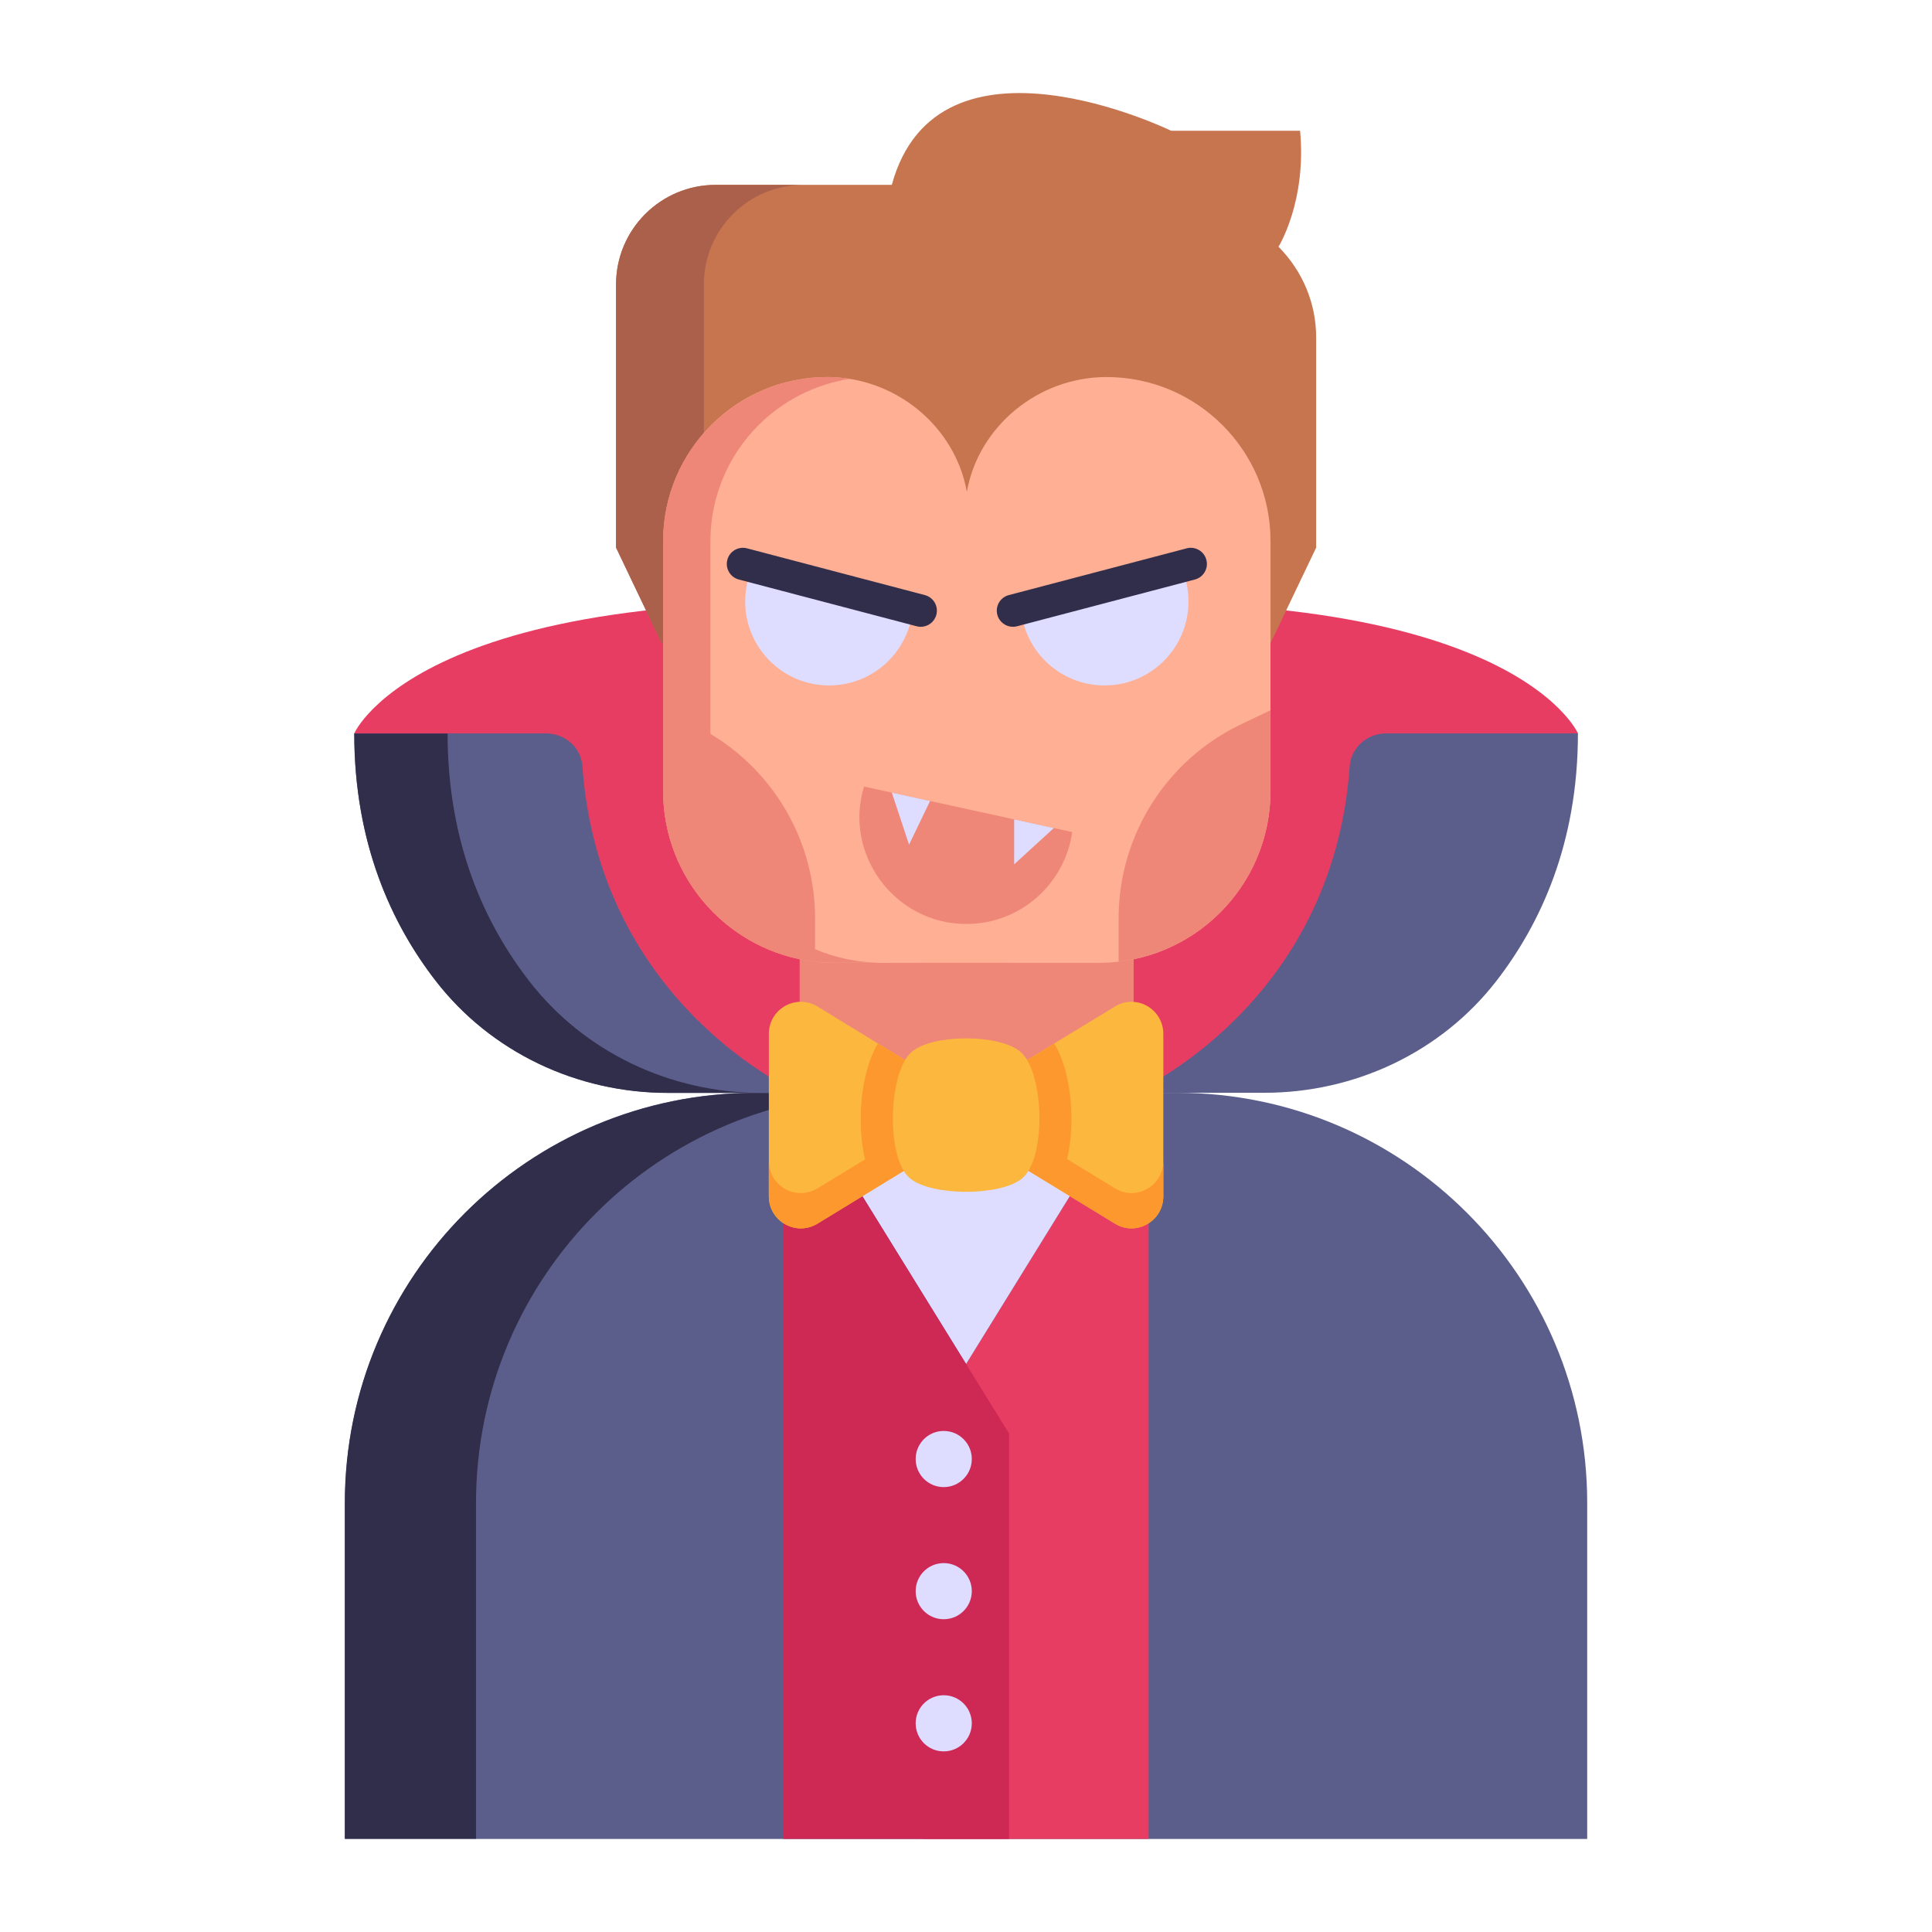 <svg width="90" height="90" viewBox="0 0 90 90" fill="none" xmlns="http://www.w3.org/2000/svg">
<path d="M73.938 70.013V85.665H16.07V70.013C16.07 59.461 24.625 50.906 35.177 50.906H54.83C65.383 50.906 73.938 59.461 73.938 70.013Z" fill="#5B5E8B"/>
<path d="M41.279 50.913C30.734 50.913 22.175 59.455 22.175 70.017V85.656H16.062V70.017C16.062 59.455 24.621 50.913 35.183 50.913H41.279Z" fill="#312E4B"/>
<path d="M53.509 50.906V85.665H43.001V66.782L52.811 50.906H53.509Z" fill="#E83D62"/>
<path d="M52.811 50.906L45.004 63.539L37.197 50.906H52.811Z" fill="#DEDDFF"/>
<path d="M16.502 34.165C16.502 34.165 19.823 26.408 45.004 28.387C70.184 26.408 73.507 34.165 73.507 34.165L62.61 48.927L52.811 50.906H37.197L21.871 44.355L16.502 34.165Z" fill="#E83D62"/>
<path d="M37.252 42.171H52.81V51.495H37.252V42.171Z" fill="#EE8778"/>
<path d="M61.311 15.709V25.514L59.187 29.958H30.826L28.703 25.514V13.242C28.703 10.687 30.777 8.612 33.332 8.612H41.543C43.683 0.789 54.552 6.09 54.552 6.09H60.563C60.874 9.387 59.558 11.495 59.558 11.495C60.715 12.663 61.311 14.174 61.311 15.709Z" fill="#C7754F"/>
<path d="M32.789 25.509L34.911 29.959H30.819L28.696 25.509V13.249C28.696 10.685 30.785 8.613 33.332 8.613H37.425C34.86 8.613 32.789 10.685 32.789 13.249V25.509V25.509Z" fill="#AB604B"/>
<path d="M59.185 25.2V36.843C59.185 41.28 55.592 44.854 51.173 44.854C38.492 44.835 38.835 44.898 37.969 44.799C33.983 44.339 30.893 40.953 30.893 36.843V25.2C30.893 23.092 31.75 21.184 33.132 19.802C34.514 18.42 36.422 17.564 38.529 17.564C41.729 17.564 44.493 19.867 45.039 22.907C45.585 19.867 48.349 17.564 51.549 17.564C55.758 17.564 59.185 20.984 59.185 25.2Z" fill="#FFAF93"/>
<path d="M41.109 44.851C39.108 44.839 38.708 44.882 37.968 44.8C33.977 44.342 30.887 40.945 30.887 36.836V25.204C30.887 23.098 31.753 21.179 33.128 19.804C34.521 18.428 36.423 17.562 38.528 17.562C38.885 17.562 39.241 17.596 39.598 17.647C37.951 17.902 36.457 18.683 35.336 19.804C33.96 21.179 33.094 23.098 33.094 25.204V36.836C33.094 41.224 36.631 44.851 41.109 44.851Z" fill="#EE8778"/>
<path d="M55.364 28.02C55.364 30.178 53.617 31.93 51.454 31.93C49.406 31.93 47.723 30.353 47.558 28.35L55.009 26.392C55.239 26.888 55.364 27.439 55.364 28.02Z" fill="#DEDDFF"/>
<path d="M47.186 29.199C46.852 29.199 46.548 28.975 46.459 28.637C46.354 28.236 46.594 27.826 46.996 27.721L55.279 25.544C55.68 25.437 56.091 25.677 56.197 26.078C56.303 26.479 56.064 26.89 55.663 26.996L47.376 29.174C47.313 29.191 47.249 29.199 47.186 29.199V29.199Z" fill="#312E4B"/>
<path d="M59.185 33.087V36.843C59.185 40.953 56.096 44.339 52.11 44.799V42.781C52.11 38.92 54.328 35.41 57.808 33.743L59.185 33.087Z" fill="#EE8778"/>
<path d="M34.714 28.02C34.714 30.178 36.462 31.93 38.625 31.93C40.673 31.93 42.355 30.353 42.52 28.35L35.069 26.392C34.839 26.888 34.714 27.439 34.714 28.02Z" fill="#DEDDFF"/>
<path d="M42.893 29.199C43.226 29.199 43.53 28.975 43.619 28.637C43.724 28.236 43.484 27.826 43.082 27.721L34.8 25.544C34.399 25.437 33.987 25.677 33.882 26.078C33.776 26.479 34.015 26.89 34.416 26.996L42.702 29.174C42.766 29.191 42.83 29.199 42.893 29.199V29.199Z" fill="#312E4B"/>
<path d="M30.893 33.087V36.843C30.893 40.953 33.983 44.339 37.969 44.799V42.781C37.969 38.92 35.75 35.41 32.27 33.743L30.893 33.087Z" fill="#EE8778"/>
<path d="M49.947 38.76C49.606 41.179 47.533 43.042 45.019 43.042C41.654 43.042 39.284 39.758 40.252 36.642L49.947 38.76Z" fill="#EE8778"/>
<path d="M47.243 38.17V40.264L49.092 38.574L47.243 38.17Z" fill="#DEDDFF"/>
<path d="M41.544 36.924L42.348 39.346L43.326 37.314L41.544 36.924Z" fill="#DEDDFF"/>
<path d="M47.008 66.782V85.665H36.498V50.906H37.197L47.008 66.782Z" fill="#CE2955"/>
<path d="M73.506 34.165C73.506 39.292 71.756 43.05 69.712 45.691C67.134 49.022 63.112 50.906 58.9 50.906H52.81C52.81 50.906 62.09 46.859 62.875 35.688C62.936 34.82 63.694 34.165 64.564 34.165H73.506Z" fill="#5B5E8B"/>
<path d="M16.502 34.165C16.502 39.292 18.252 43.05 20.296 45.691C22.874 49.022 26.896 50.906 31.108 50.906H37.197C37.197 50.906 27.918 46.859 27.132 35.688C27.071 34.82 26.314 34.165 25.444 34.165H16.502Z" fill="#5B5E8B"/>
<path d="M35.455 50.913H31.107C26.896 50.913 22.872 49.028 20.29 45.683C18.253 43.051 16.504 39.298 16.504 34.17H20.851C20.851 39.298 22.6 43.051 24.638 45.683C27.219 49.028 31.243 50.913 35.455 50.913V50.913Z" fill="#312E4B"/>
<path d="M54.192 48.162V55.728C54.192 56.894 52.921 57.612 51.934 56.999C51.764 56.895 43.101 51.609 43.651 51.945L49.108 48.611L51.934 46.891C52.921 46.278 54.192 46.996 54.192 48.162V48.162Z" fill="#FCB73E"/>
<path d="M46.357 51.945C46.186 52.049 37.539 57.335 38.088 56.999C37.087 57.612 35.816 56.894 35.816 55.728V48.162C35.816 46.996 37.087 46.278 38.088 46.891L40.899 48.611L46.357 51.945Z" fill="#FCB73E"/>
<path d="M46.357 51.945C46.186 52.049 37.539 57.335 38.088 56.999C37.087 57.612 35.816 56.894 35.816 55.728V54.083C35.816 55.249 37.087 55.967 38.088 55.354L40.301 54.008C39.926 52.507 40.03 50.041 40.899 48.611L45.011 51.123L46.357 51.945Z" fill="#FD982E"/>
<path d="M54.192 54.083V55.728C54.192 56.894 52.921 57.612 51.934 56.999C51.764 56.895 43.101 51.609 43.651 51.945L44.997 51.123L49.108 48.611C49.971 50.01 50.085 52.48 49.706 53.993L51.934 55.354C52.921 55.967 54.192 55.249 54.192 54.083V54.083Z" fill="#FD982E"/>
<path d="M47.603 54.904C46.6 55.724 43.421 55.724 42.406 54.904C41.268 53.987 41.378 50.086 42.406 49.059C43.323 48.142 46.686 48.142 47.603 49.059C48.643 50.086 48.741 53.987 47.603 54.904Z" fill="#FCB73E"/>
<path d="M43.962 69.275C44.684 69.275 45.27 68.689 45.27 67.967C45.27 67.245 44.684 66.659 43.962 66.659C43.24 66.659 42.655 67.245 42.655 67.967C42.655 68.689 43.24 69.275 43.962 69.275Z" fill="#DEDDFF"/>
<path d="M43.962 75.43C44.684 75.43 45.27 74.845 45.27 74.123C45.27 73.4 44.684 72.815 43.962 72.815C43.24 72.815 42.655 73.4 42.655 74.123C42.655 74.845 43.24 75.43 43.962 75.43Z" fill="#DEDDFF"/>
<path d="M43.962 81.586C44.684 81.586 45.27 81.001 45.27 80.278C45.27 79.556 44.684 78.971 43.962 78.971C43.24 78.971 42.655 79.556 42.655 80.278C42.655 81.001 43.24 81.586 43.962 81.586Z" fill="#DEDDFF"/>
</svg>
